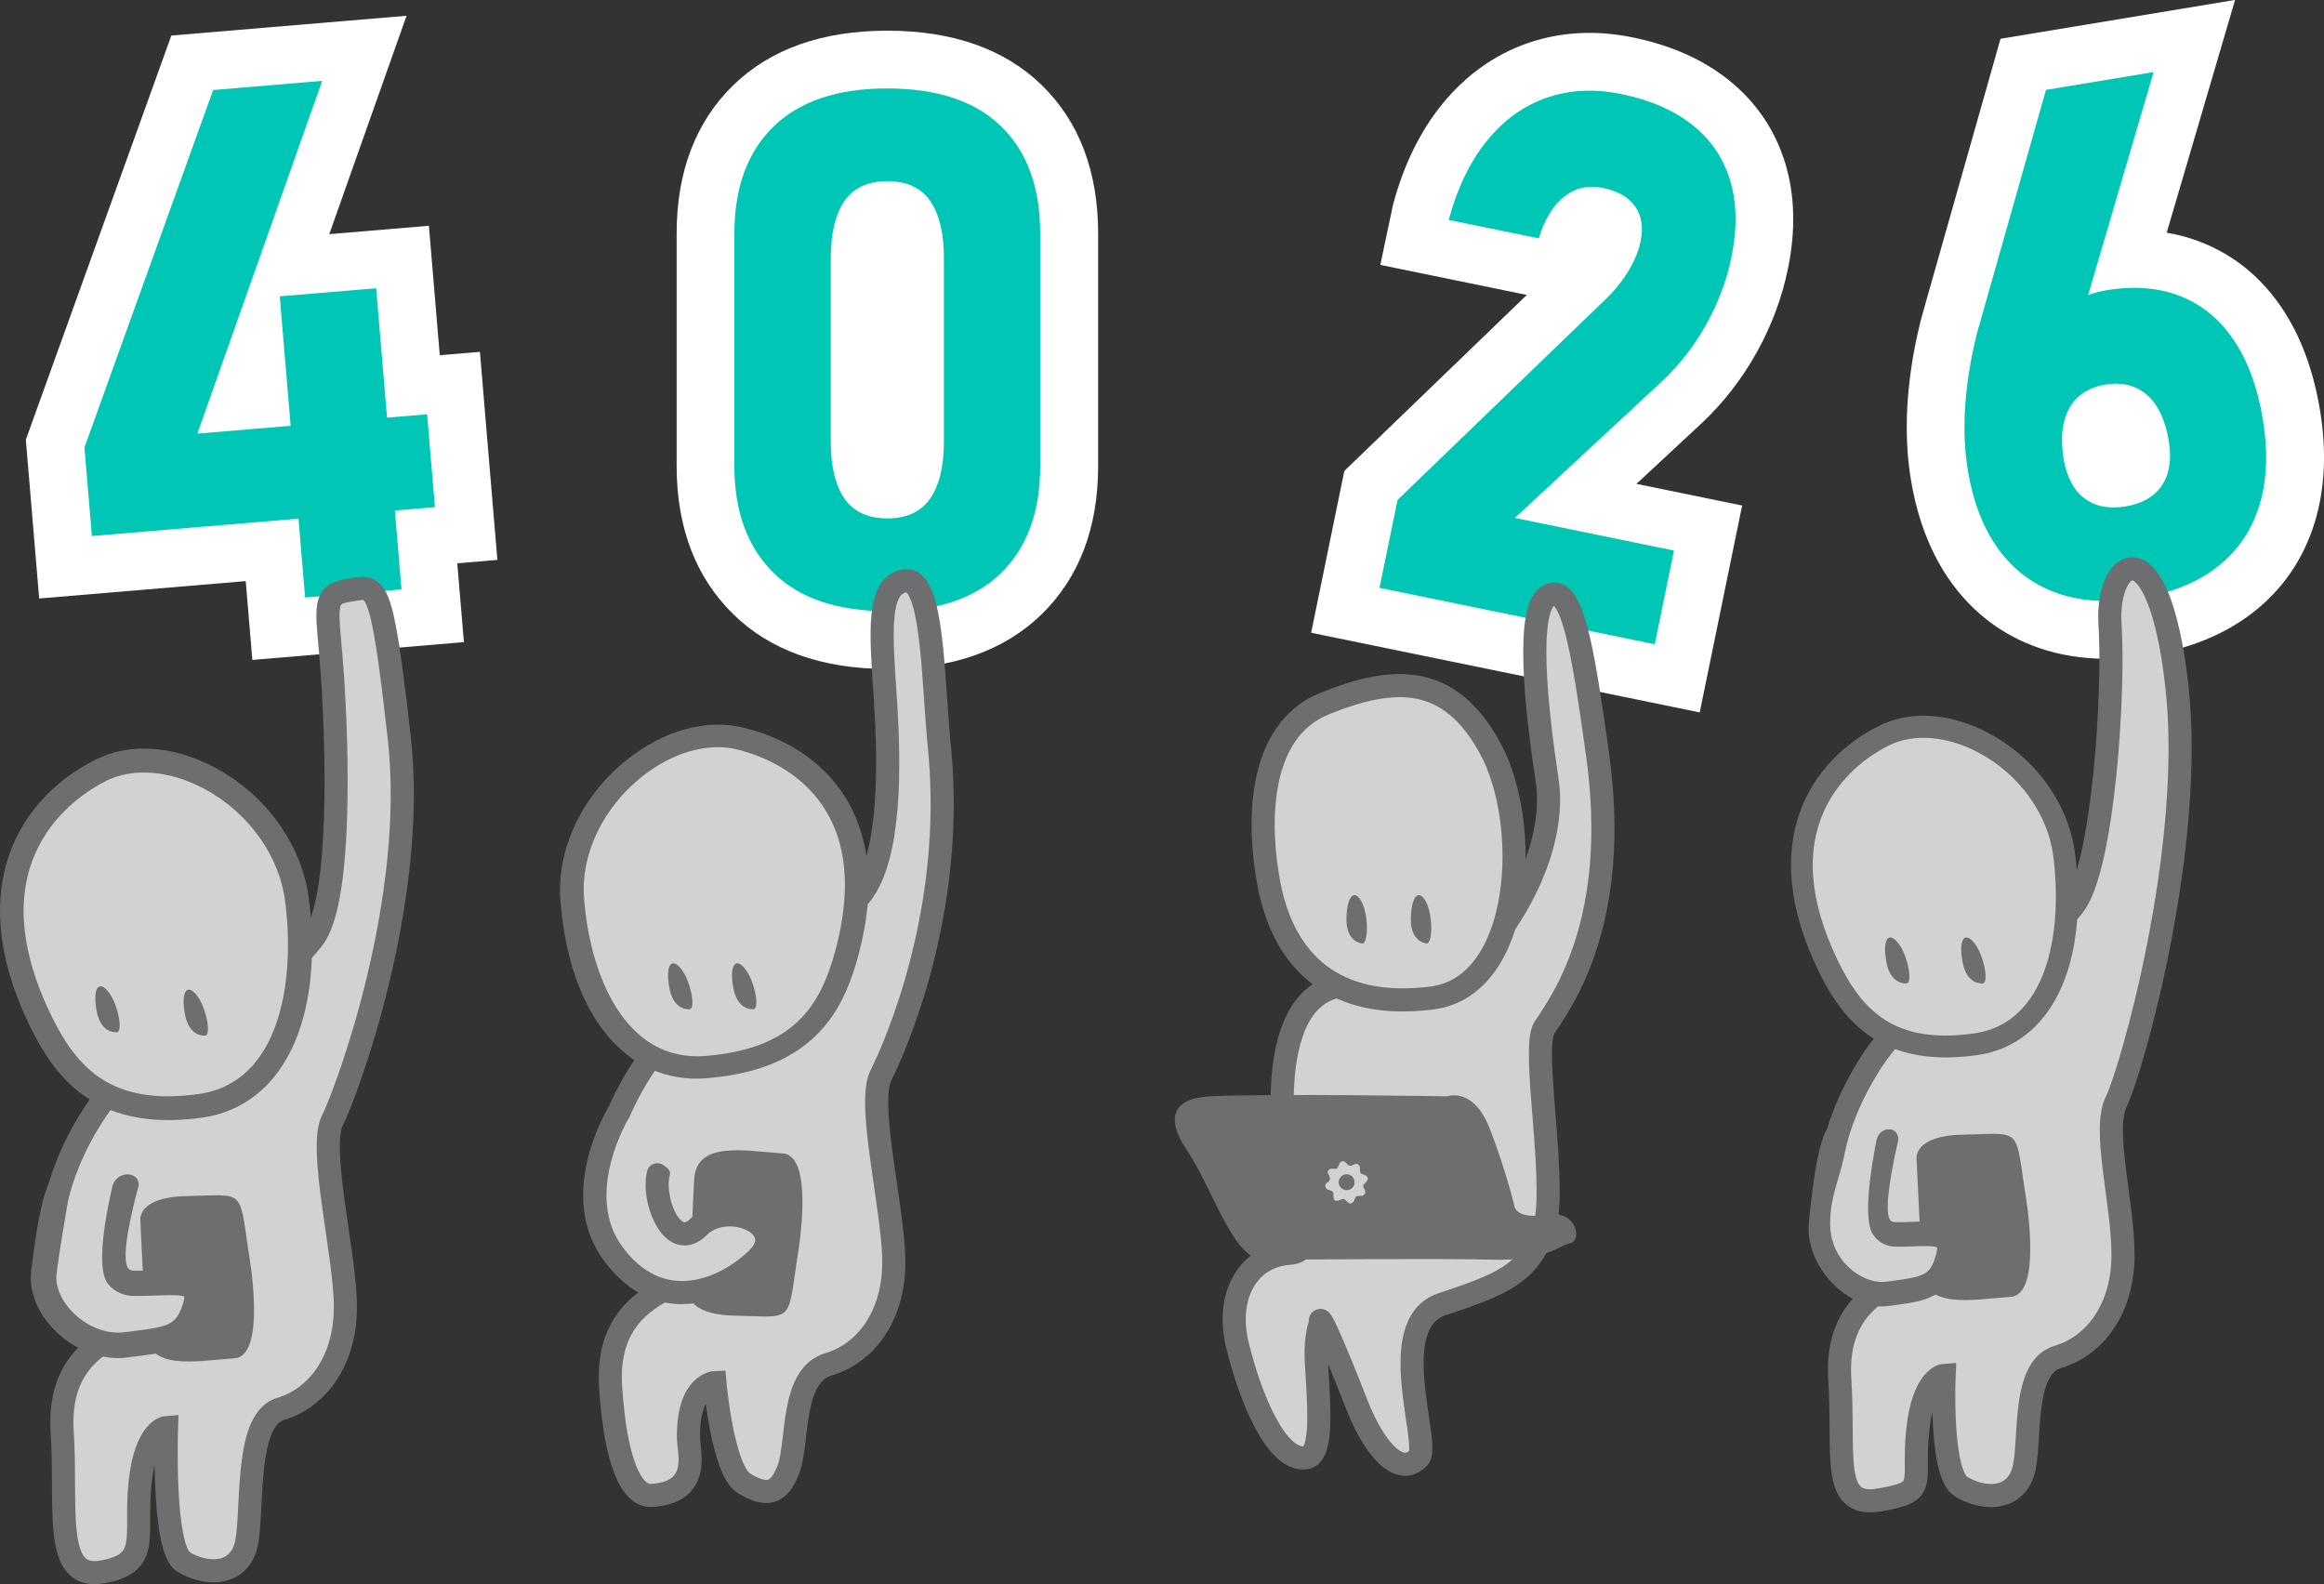<?xml version="1.0" encoding="UTF-8"?>
<svg id="Layer_2" data-name="Layer 2" xmlns="http://www.w3.org/2000/svg" viewBox="0 0 402.16 274.15">
  <rect x="0" y="0" width="402.16" height="274.15" fill="#333333" stroke="none"/>
  <defs>
    <style>
      .cls-1 {
        fill: #00c7b5;
      }

      .cls-1, .cls-2, .cls-3, .cls-4 {
        stroke-width: 0px;
      }

      .cls-2 {
        fill: #6d6e70;
      }

      .cls-5 {
        stroke: #6d6e70;
        stroke-miterlimit: 10;
        stroke-width: 4px;
      }

      .cls-5, .cls-4 {
        fill: #d0d2d3;
      }

      .cls-3 {
        fill: #fff;
      }
    </style>
  </defs>
  <g id="Layer_7" data-name="Layer 7">
    <g>
      <path class="cls-3" d="M14.62,77.42L36.88,15.58l18.87-1.59-21.6,61.05,39.76-3.35,1.35,16.07-59.36,5-1.29-15.34ZM48.41,51.28l16.68-1.4,4.39,52.12-16.68,1.4-4.39-52.12Z"/>
      <polygon class="cls-3" points="43.67 114.2 42.52 100.56 6.78 103.57 4.47 76.09 29.65 6.15 70.35 2.73 56.98 40.52 74.22 39.07 76.1 61.47 83.05 60.89 86.07 96.89 79.13 97.48 80.28 111.12 43.67 114.2"/>
    </g>
    <g>
      <path class="cls-3" d="M133.83,99.1c-4.5-4.44-6.75-10.6-6.75-18.46v-40.21c0-7.95,2.26-14.12,6.78-18.53,4.52-4.4,11.08-6.6,19.68-6.6s15.21,2.19,19.71,6.57,6.75,10.57,6.75,18.56v40.21c0,7.95-2.26,14.12-6.78,18.53-4.52,4.4-11.08,6.6-19.68,6.6s-15.21-2.22-19.71-6.66ZM160.97,86.27c1.58-2.29,2.37-5.59,2.37-9.89v-31.7c0-4.3-.79-7.59-2.37-9.89s-4.06-3.44-7.42-3.44-5.84,1.15-7.42,3.44-2.37,5.59-2.37,9.89v31.7c0,4.3.79,7.6,2.37,9.89,1.58,2.29,4.06,3.44,7.42,3.44s5.84-1.15,7.42-3.44Z"/>
      <path class="cls-3" d="M153.55,115.76c-11.32,0-20.32-3.21-26.73-9.54-6.46-6.37-9.73-14.98-9.73-25.58v-40.21c0-10.71,3.3-19.36,9.81-25.69,6.43-6.26,15.4-9.43,26.66-9.43s20.27,3.16,26.69,9.4c6.49,6.31,9.78,14.97,9.78,25.72v40.21c0,10.71-3.3,19.36-9.81,25.69-6.43,6.26-15.4,9.43-26.66,9.43Z"/>
    </g>
    <g>
      <path class="cls-3" d="M241.81,86.54l35.9-34.63c1.62-1.54,2.97-3.2,4.05-4.96,1.07-1.76,1.78-3.47,2.11-5.1l.03-.12c.5-2.42.18-4.42-.96-6.02-1.13-1.6-2.99-2.66-5.58-3.19-2.51-.52-4.73-.02-6.65,1.48s-3.4,3.9-4.42,7.19v.06s-15.58-3.19-15.58-3.19v-.06c1.49-5.5,3.68-10.04,6.59-13.63s6.35-6.07,10.33-7.45c3.98-1.38,8.29-1.6,12.95-.64,5.02,1.03,9.13,2.82,12.32,5.37,3.19,2.55,5.36,5.76,6.51,9.62,1.15,3.86,1.22,8.25.22,13.17v.06c-.84,4.05-2.31,7.95-4.4,11.68-2.09,3.73-4.62,6.98-7.57,9.75l-25.52,23.7,27.53,5.64-3.32,16.22-47.63-9.76,3.11-15.17Z"/>
      <path class="cls-3" d="M294.12,123.28l-67.23-13.78,5.74-28,31.58-30.46-25.35-5.2,2.2-10.43c1.83-6.84,4.68-12.67,8.47-17.34,4.08-5.03,9.07-8.6,14.81-10.6,5.69-1.97,11.82-2.31,18.24-.99,6.56,1.34,12.13,3.82,16.55,7.36,4.8,3.84,8.11,8.74,9.85,14.58,1.62,5.44,1.76,11.51.43,18.03-1.05,5.11-2.88,10.01-5.47,14.62-2.58,4.61-5.77,8.7-9.45,12.15l-11.31,10.51,18.29,3.75-7.34,35.81Z"/>
    </g>
    <g>
      <path class="cls-3" d="M356.12,102.68c-4.17-1.43-7.58-3.95-10.23-7.56-2.66-3.61-4.44-8.2-5.37-13.77v-.06c-.53-3.16-.7-6.57-.5-10.22.2-3.65.72-7.38,1.57-11.18.14-.64.29-1.28.45-1.93.16-.64.33-1.27.52-1.88l11.49-40.53,18.62-3.08-13.81,47.03-4.5-1.48c.69-2.05,1.91-3.75,3.66-5.11,1.75-1.36,3.9-2.25,6.47-2.68,4.8-.8,9.08-.45,12.82,1.02,3.74,1.48,6.83,4.02,9.25,7.63,2.43,3.61,4.1,8.16,5.01,13.64v.06c.94,5.61.73,10.58-.61,14.91-1.34,4.34-3.75,7.86-7.23,10.58-3.48,2.72-7.92,4.52-13.33,5.42-5.37.89-10.13.62-14.3-.81ZM374.13,83.96c1.3-1.96,1.69-4.51,1.17-7.63v-.06c-.61-3.6-1.86-6.25-3.76-7.92s-4.32-2.28-7.24-1.79c-2.88.48-4.95,1.84-6.21,4.08-1.25,2.25-1.58,5.15-.99,8.71v.06c.53,3.12,1.72,5.39,3.58,6.81,1.86,1.42,4.23,1.89,7.12,1.42,2.92-.48,5.03-1.71,6.33-3.67Z"/>
      <path class="cls-3" d="M364.52,114c-4.14,0-8.03-.62-11.64-1.86h0c-6.11-2.1-11.17-5.83-15.04-11.1-3.58-4.87-6-10.95-7.17-18.06-.65-3.92-.85-8.09-.62-12.46.23-4.19.83-8.5,1.8-12.83.15-.69.32-1.43.51-2.17.2-.78.41-1.54.63-2.28l13.19-46.53,40.59-6.72-11.83,40.28c2.1.35,4.11.91,6.05,1.68,5.64,2.23,10.31,6.05,13.88,11.35,3.22,4.79,5.44,10.71,6.58,17.59l.02.1c1.17,7.08.86,13.64-.93,19.46-1.95,6.31-5.53,11.53-10.63,15.51-4.79,3.74-10.79,6.23-17.84,7.4-2.59.43-5.1.64-7.53.64Z"/>
    </g>
    <path class="cls-1" d="M14.62,77.42L36.88,15.58l18.87-1.59-21.6,61.05,39.76-3.35,1.35,16.07-59.36,5-1.29-15.34ZM48.41,51.28l16.68-1.4,4.39,52.12-16.68,1.4-4.39-52.12Z"/>
    <path class="cls-1" d="M133.83,99.1c-4.5-4.44-6.75-10.6-6.75-18.46v-40.21c0-7.95,2.26-14.12,6.78-18.53,4.52-4.4,11.08-6.6,19.68-6.6s15.21,2.19,19.71,6.57,6.75,10.57,6.75,18.56v40.21c0,7.95-2.26,14.12-6.78,18.53-4.52,4.4-11.08,6.6-19.68,6.6s-15.21-2.22-19.71-6.66ZM160.97,86.27c1.58-2.29,2.37-5.59,2.37-9.89v-31.7c0-4.3-.79-7.59-2.37-9.89s-4.06-3.44-7.42-3.44-5.84,1.15-7.42,3.44-2.37,5.59-2.37,9.89v31.7c0,4.3.79,7.6,2.37,9.89,1.58,2.29,4.06,3.44,7.42,3.44s5.84-1.15,7.42-3.44Z"/>
    <path class="cls-1" d="M241.81,86.54l35.9-34.63c1.62-1.54,2.97-3.2,4.05-4.96,1.07-1.76,1.78-3.47,2.11-5.1l.03-.12c.5-2.42.18-4.42-.96-6.02-1.13-1.6-2.99-2.66-5.58-3.19-2.51-.52-4.73-.02-6.65,1.48s-3.4,3.9-4.42,7.19v.06s-15.58-3.19-15.58-3.19v-.06c1.49-5.5,3.68-10.04,6.59-13.63s6.35-6.07,10.33-7.45c3.98-1.38,8.29-1.6,12.95-.64,5.02,1.03,9.13,2.82,12.32,5.37,3.19,2.55,5.36,5.76,6.51,9.62,1.15,3.86,1.22,8.25.22,13.17v.06c-.84,4.05-2.31,7.95-4.4,11.68-2.09,3.73-4.62,6.98-7.57,9.75l-25.52,23.7,27.53,5.64-3.32,16.22-47.63-9.76,3.11-15.17Z"/>
    <path class="cls-1" d="M356.12,102.68c-4.17-1.43-7.58-3.95-10.23-7.56-2.66-3.61-4.44-8.2-5.37-13.77v-.06c-.53-3.16-.7-6.57-.5-10.22.2-3.65.72-7.38,1.57-11.18.14-.64.29-1.28.45-1.93.16-.64.33-1.27.52-1.88l11.49-40.53,18.62-3.08-13.81,47.03-4.5-1.48c.69-2.05,1.91-3.75,3.66-5.11,1.75-1.36,3.9-2.25,6.47-2.68,4.8-.8,9.08-.45,12.82,1.02,3.74,1.48,6.83,4.02,9.25,7.63,2.43,3.61,4.1,8.16,5.01,13.64v.06c.94,5.61.73,10.58-.61,14.91-1.34,4.34-3.75,7.86-7.23,10.58-3.48,2.72-7.92,4.52-13.33,5.42-5.37.89-10.13.62-14.3-.81ZM374.13,83.96c1.3-1.96,1.69-4.51,1.17-7.63v-.06c-.61-3.6-1.86-6.25-3.76-7.92s-4.32-2.28-7.24-1.79c-2.88.48-4.95,1.84-6.21,4.08-1.25,2.25-1.58,5.15-.99,8.71v.06c.53,3.12,1.72,5.39,3.58,6.81,1.86,1.42,4.23,1.89,7.12,1.42,2.92-.48,5.03-1.71,6.33-3.67Z"/>
  </g>
  <g id="guyts">
    <g>
      <path class="cls-5" d="M18.6,189.51s-7.74,9.12-9.45,21.37c0,0-1.61,10.98,7.35,15.07s8.86,2.27,4.21,4.66-10.65,6.36-9.95,17.16c.86,13.23-1.69,25.73,6.88,24.26s5.62-6.13,6.6-15.44,4.57-9.56,4.57-9.56c0,0-.77,21.08,2.96,23.28s8.88,2.45,10.6-2.21-.49-22.3,6.13-24.26,11.27-8.58,11.27-17.65-4.73-27.36-2.24-32.31,14.74-38,11.56-66.2-3.92-26.24-8.82-25.51-3.5,3.43-2.73,14.95,1.75,38.72-3.39,45.34-14.76,12.76-14.76,12.76l-17.35,7.58-3.43,6.7Z"/>
      <g>
        <path class="cls-4" d="M6.81,176.22c-10.6-22.19-1.69-36.7,10.59-42.9,12.28-6.2,31.83,5.31,34,22.43,2.17,17.12-2.5,33.65-16.72,35.62-15.97,2.21-22.88-4.71-27.87-15.15Z"/>
        <path class="cls-2" d="M27.82,193.81c-13.19-.5-18.98-8.55-22.87-16.7-11.3-23.66-1.46-39.08,11.52-45.63,5.93-2.99,13.49-2.5,20.74,1.36,8.83,4.7,15.05,13.38,16.23,22.65,2.68,21.11-4.58,35.99-18.48,37.92-2.59.36-4.96.48-7.13.4ZM8.67,175.33c4.72,9.89,10.9,16.05,25.72,13.99,13.92-1.93,16.76-19.15,14.96-33.32-1.01-7.96-6.4-15.45-14.07-19.53-5.96-3.17-12.3-3.67-16.95-1.32-5.45,2.75-22.26,13.78-9.66,40.17h0Z"/>
      </g>
      <path class="cls-2" d="M25.22,230.47l-.94-19.33s-.55-3.97,7.93-4.15c10.24-.22,9.13-1.46,10.82,9.73,0,0,3.27,17.91-2.44,18.33-6.89.5-15.04,2.19-15.37-4.58Z"/>
      <g>
        <path class="cls-4" d="M22.25,203.18c-2.01,6.82-5.76,18.83,1.04,18.9,6.8.06,12.24-1.43,10.51,4.1s-4.64,5.63-12.04,6.55-14.97-6.17-14.16-12.62,1.24-9.35,3.4-12"/>
        <path class="cls-2" d="M20.93,235c.37-.01.73-.04,1.1-.09l.96-.12c6.76-.83,10.84-1.33,12.92-7.96.25-.8,1.02-3.24-.43-5.13-1.64-2.13-4.69-2.02-8.54-1.88-1.16.04-2.36.08-3.62.07-.83,0-1.04-.29-1.14-.43-1.37-1.83.79-10.5,1.76-14.09.24-.88-.27-1.77-1.15-2.03h0c-1.46-.42-2.98.46-3.33,1.93-1.09,4.67-2.92,14.02-.84,16.8.74.99,2.15,2.18,4.65,2.2,1.35.01,2.66-.03,3.82-.08,1.74-.06,4.09-.15,4.82.17,0,.16-.02.52-.22,1.16-1.2,3.82-2.37,4.06-9.24,4.91l-.97.12c-2.96.37-6.33-.92-8.8-3.37-2.09-2.07-3.17-4.62-2.89-6.8.51-4.05,1.37-8.96,2.21-13.94.2-1.18.47-2.14-.46-2.89l-.29-.23c-.77-.62-1.94-.4-2.38.47-1.75,3.45-2.62,9.35-3.47,16.05-.45,3.57,1.06,7.38,4.15,10.45,3.17,3.15,7.35,4.86,11.38,4.71Z"/>
      </g>
      <path class="cls-2" d="M20.06,178.62s-2.63.27-3.35-3.74.44-5.34,2.11-3.16,2.58,7.23,1.24,6.9Z"/>
      <path class="cls-2" d="M35.34,179.2s-2.63.27-3.35-3.74.44-5.34,2.11-3.16,2.58,7.23,1.24,6.9Z"/>
    </g>
    <g>
      <path class="cls-5" d="M113.5,181.73s-7.74,9.12-9.45,21.37c0,0-1.61,10.98,7.35,15.07s8.86,2.27,4.21,4.66-10.65,6.36-9.95,17.16c.86,13.23,3.66,18.98,7.07,18.79,8.68-.49,6.44-7.49,6.41-9.96-.13-9.36,4.57-9.56,4.57-9.56,0,0,1.33,15.25,5.07,17.46s5.99,2.08,7.7-2.58.3-16.1,6.92-18.06,11.27-8.58,11.27-17.65-4.73-27.36-2.24-32.31,12.97-28.57,10.13-56.81c-1.18-11.74-1.04-29.53-5.94-28.79s-4.19,8.84-3.42,20.36.98,27.21-4.17,33.82-14.76,12.76-14.76,12.76l-17.35,7.58-3.43,6.7Z"/>
      <g>
        <path class="cls-4" d="M146.55,164.9c6.08-22.59-5.43-34.03-18.62-37.13s-30.09,11.57-28.91,27.73c1.18,16.16,8.93,30.35,23.22,29.16,16.04-1.33,21.46-9.14,24.32-19.76Z"/>
        <path class="cls-2" d="M129.4,185.46c12.8-3.23,16.91-11.84,19.14-20.14,6.48-24.08-6.11-36.16-20.06-39.44-6.38-1.5-13.67.55-20.02,5.61-7.73,6.17-12.13,15.44-11.49,24.19,1.46,19.93,11.42,32.06,25.38,30.9,2.61-.22,4.95-.6,7.05-1.13ZM144.56,164.48c-2.71,10.06-7.56,17.02-22.45,18.25-13.97,1.16-20.07-14.05-21.05-27.42-.55-7.52,3.28-15.52,9.99-20.88,5.22-4.17,11.32-5.95,16.32-4.78,5.86,1.38,24.42,7.96,17.19,34.82h0Z"/>
      </g>
      <path class="cls-2" d="M120.12,204.19l-.94,19.33s-.55,3.97,7.93,4.15c10.24.22,9.13,1.46,10.82-9.73,0,0,3.27-17.91-2.44-18.33-6.89-.5-15.04-2.19-15.37,4.58Z"/>
      <path class="cls-2" d="M119.17,174.64s-2.63.27-3.35-3.74.44-5.34,2.11-3.16,2.58,7.23,1.24,6.9Z"/>
      <path class="cls-2" d="M130.24,174.64s-2.63.27-3.35-3.74.44-5.34,2.11-3.16,2.58,7.23,1.24,6.9Z"/>
      <g>
        <path class="cls-4" d="M108.84,193.44s-10.5,13.18-2.65,23.65,18.53,6.7,24.69.91-4.97-10.69-10.01-5.65-9.05-7.27-6.23-10.82"/>
        <path class="cls-2" d="M118.05,225.69c-.44,0-.88-.02-1.32-.06-4.69-.4-8.77-2.87-12.13-7.34-8.58-11.43.45-26.33.84-26.96l3.4,2.1-1.7-1.05,1.7,1.05c-.08.13-7.98,13.22-1.05,22.45,2.64,3.52,5.76,5.46,9.27,5.76,4.03.35,8.68-1.56,12.45-5.11.51-.48,1.34-1.41,1.15-2.2-.18-.74-1.2-1.48-2.52-1.85-1.65-.46-4.18-.41-5.85,1.26-2.2,2.2-4.91,2.38-7.07.45-2.56-2.28-4.13-7.68-3.25-11.49.3-1.31,1.89-1.83,2.94-1l.6.48c.36.29.52.76.39,1.21-.59,1.96.24,6.26,1.98,7.81.38.34.68.6,1.58-.29,2.89-2.89,6.93-3.07,9.75-2.29,2.8.78,4.79,2.55,5.33,4.74.29,1.18.38,3.55-2.29,6.07-4.26,4.01-9.37,6.24-14.21,6.24Z"/>
      </g>
    </g>
    <g>
      <path class="cls-5" d="M260.42,159.85s9.18-12.41,7.29-24.91-3.74-29.73.26-31.85,5.78,8.12,8.47,27.37c4.01,28.62-5.9,42.47-9.2,47.42-2.4,3.6,2.6,28.44-.24,35.57s-7.31,8.87-17.46,12.25-1.87,24.32-4.06,26.58c-3.36,3.48-7.75-1.68-10.72-9.29-4.39-11.26-6.62-15.98-6.25-14.08,0,0-.93,2.36-.74,6.29.33,6.74,1.45,16.69-1.83,17.08-5.19.62-9.67-10.77-11.8-19.47s1.92-15.46,9-15.93-.5-15.88-.5-15.88c0,0-4.65-27.61,8.88-30.32s28.89-10.82,28.89-10.82Z"/>
      <path class="cls-5" d="M219.58,152.97c-1.87-9.84-2.29-26.39,9.64-31.21s21.57-5.32,28.68,7.78,5.74,41.13-10.1,43.16c-16.84,2.16-25.65-6.2-28.22-19.73Z"/>
      <path class="cls-2" d="M235.53,163.22s-2.63-.26-2.53-4.33,1.5-5.14,2.7-2.67,1.08,7.6-.17,7.01Z"/>
      <path class="cls-2" d="M246.67,163.22s-2.63-.26-2.53-4.33,1.5-5.14,2.7-2.67,1.08,7.6-.17,7.01Z"/>
      <path class="cls-2" d="M205.43,199.06s-6.84-8.82,4.01-9.34,41.05,0,41.05,0c0,0,4.48-1.7,7.31,5.61s4.21,13.18,4.21,13.18c0,0,.04,2.63,5.46,1.68s6.37,4.48,4.25,4.95-4.25,3.1-13.45,2.85-34.56,0-39.69,0-8.67-12.14-13.16-18.93Z"/>
      <path class="cls-4" d="M229.45,204.85s.04-.07.07-.09c.77-.42.78-.93.31-1.63-.28-.42.2-.94.74-.89.88.08.86.07,1.16-.76.08-.23.35-.5.57-.53.21-.03.54.15.69.34.44.53.64.57,1.25.25.23-.12.63-.16.82-.04.19.12.3.51.28.77-.04.67.07.84.76,1.04.24.07.54.29.59.5.05.22-.1.56-.28.74-.63.6-.63.57-.23,1.37.1.2.09.55-.02.72-.12.18-.43.33-.66.32-.89-.02-.86-.03-1.16.77-.08.23-.35.5-.57.54-.21.04-.54-.15-.69-.34-.45-.54-.63-.57-1.25-.25-.24.12-.64.19-.82.06-.19-.12-.28-.52-.27-.78.04-.7-.03-.84-.75-1.02-.57-.14-.81-.62-.53-1.07ZM232.28,205.73c.63.42,1.47.26,1.91-.38.41-.6.23-1.52-.39-1.92-.64-.41-1.49-.24-1.91.4-.43.64-.26,1.47.39,1.9Z"/>
    </g>
    <g>
      <path class="cls-5" d="M326.21,180.48s-7.74,9.12-9.45,21.37c0,0-1.61,10.98,7.35,15.07s8.86,2.27,4.21,4.66-10.65,6.36-9.95,17.16c.86,13.23-1.66,22.29,6.91,20.82s5.59-2.68,6.57-12,4.57-9.56,4.57-9.56c0,0-.77,17.07,2.96,19.28s8.88,2.45,10.6-2.21-.49-18.3,6.13-20.26,11.27-8.58,11.27-17.65-3.63-21.62-1.15-26.57,13.65-43.73,10.46-71.94-12.33-22.08-11.56-10.56-1.13,41.97-6.28,48.59-11.88,9.52-11.88,9.52l-17.35,7.58-3.43,6.7Z"/>
      <g>
        <path class="cls-4" d="M316.19,166.79c-9.75-20.41-1.56-33.75,9.74-39.45s29.27,4.88,31.27,20.63c2,15.75-2.3,30.95-15.38,32.76-14.69,2.04-21.04-4.33-25.63-13.93Z"/>
        <path class="cls-2" d="M335.52,182.96c-12.13-.46-17.46-7.86-21.04-15.36-10.39-21.76-1.34-35.94,10.6-41.96,5.46-2.75,12.41-2.3,19.08,1.25,8.13,4.32,13.84,12.3,14.92,20.83,2.46,19.41-4.21,33.1-17,34.88-2.39.33-4.57.44-6.56.37ZM317.9,165.97c4.34,9.09,10.03,14.76,23.66,12.87,12.8-1.77,15.41-17.62,13.76-30.64-.93-7.33-5.89-14.21-12.94-17.96-5.49-2.92-11.31-3.37-15.59-1.21-5.01,2.53-20.48,12.67-8.88,36.94h0Z"/>
      </g>
      <path class="cls-2" d="M332.59,219.84l-.94-19.33s-.55-3.97,7.93-4.15c10.24-.22,9.13-1.46,10.82,9.73,0,0,3.27,17.91-2.44,18.33-6.89.5-15.04,2.19-15.37-4.58Z"/>
      <g>
        <path class="cls-4" d="M327.03,195.38c-1.65,6.56-4.73,18.14.96,18.23,5.69.09,10.24-1.32,8.81,4-1.42,5.32-3.86,5.41-10.05,6.26s-12.56-6.03-11.91-12.24.99-9.01,2.79-11.55"/>
        <path class="cls-2" d="M326.08,226.06c.31-.01.61-.04.92-.08l.8-.11c5.66-.77,9.07-1.23,10.78-7.62.21-.77.84-3.12-.39-4.95-1.38-2.06-3.93-1.97-7.16-1.86-.97.03-1.98.07-3.03.05-.69-.01-.87-.29-.96-.42-1.15-1.77.61-10.12,1.41-13.58.19-.84-.24-1.71-.97-1.96h0c-1.23-.42-2.49.43-2.77,1.85-.89,4.5-2.38,13.51-.62,16.2.63.96,1.81,2.11,3.9,2.15,1.13.02,2.23-.02,3.2-.05,1.46-.05,3.42-.12,4.04.19,0,.16-.02.5-.18,1.12-.98,3.67-1.96,3.91-7.71,4.69l-.81.11c-2.48.34-5.3-.92-7.38-3.29-1.76-2.01-2.43-4.46-2.45-6.58-.06-5.26,2.01-8.55,2.68-13.35.16-1.13-.51-2.15-1.3-2.87l-.24-.23c-.65-.6-1.62-.4-1.99.45-1.45,3.32-2.15,9-2.82,15.46-.36,3.44.92,7.13,3.52,10.1,2.67,3.05,6.18,4.72,9.55,4.6Z"/>
      </g>
      <path class="cls-2" d="M329.77,170.17s-2.63.27-3.35-3.74.44-5.34,2.11-3.16,2.58,7.23,1.24,6.9Z"/>
      <path class="cls-2" d="M342.95,170.17s-2.63.27-3.35-3.74.44-5.34,2.11-3.16,2.58,7.23,1.24,6.9Z"/>
    </g>
  </g>
</svg>